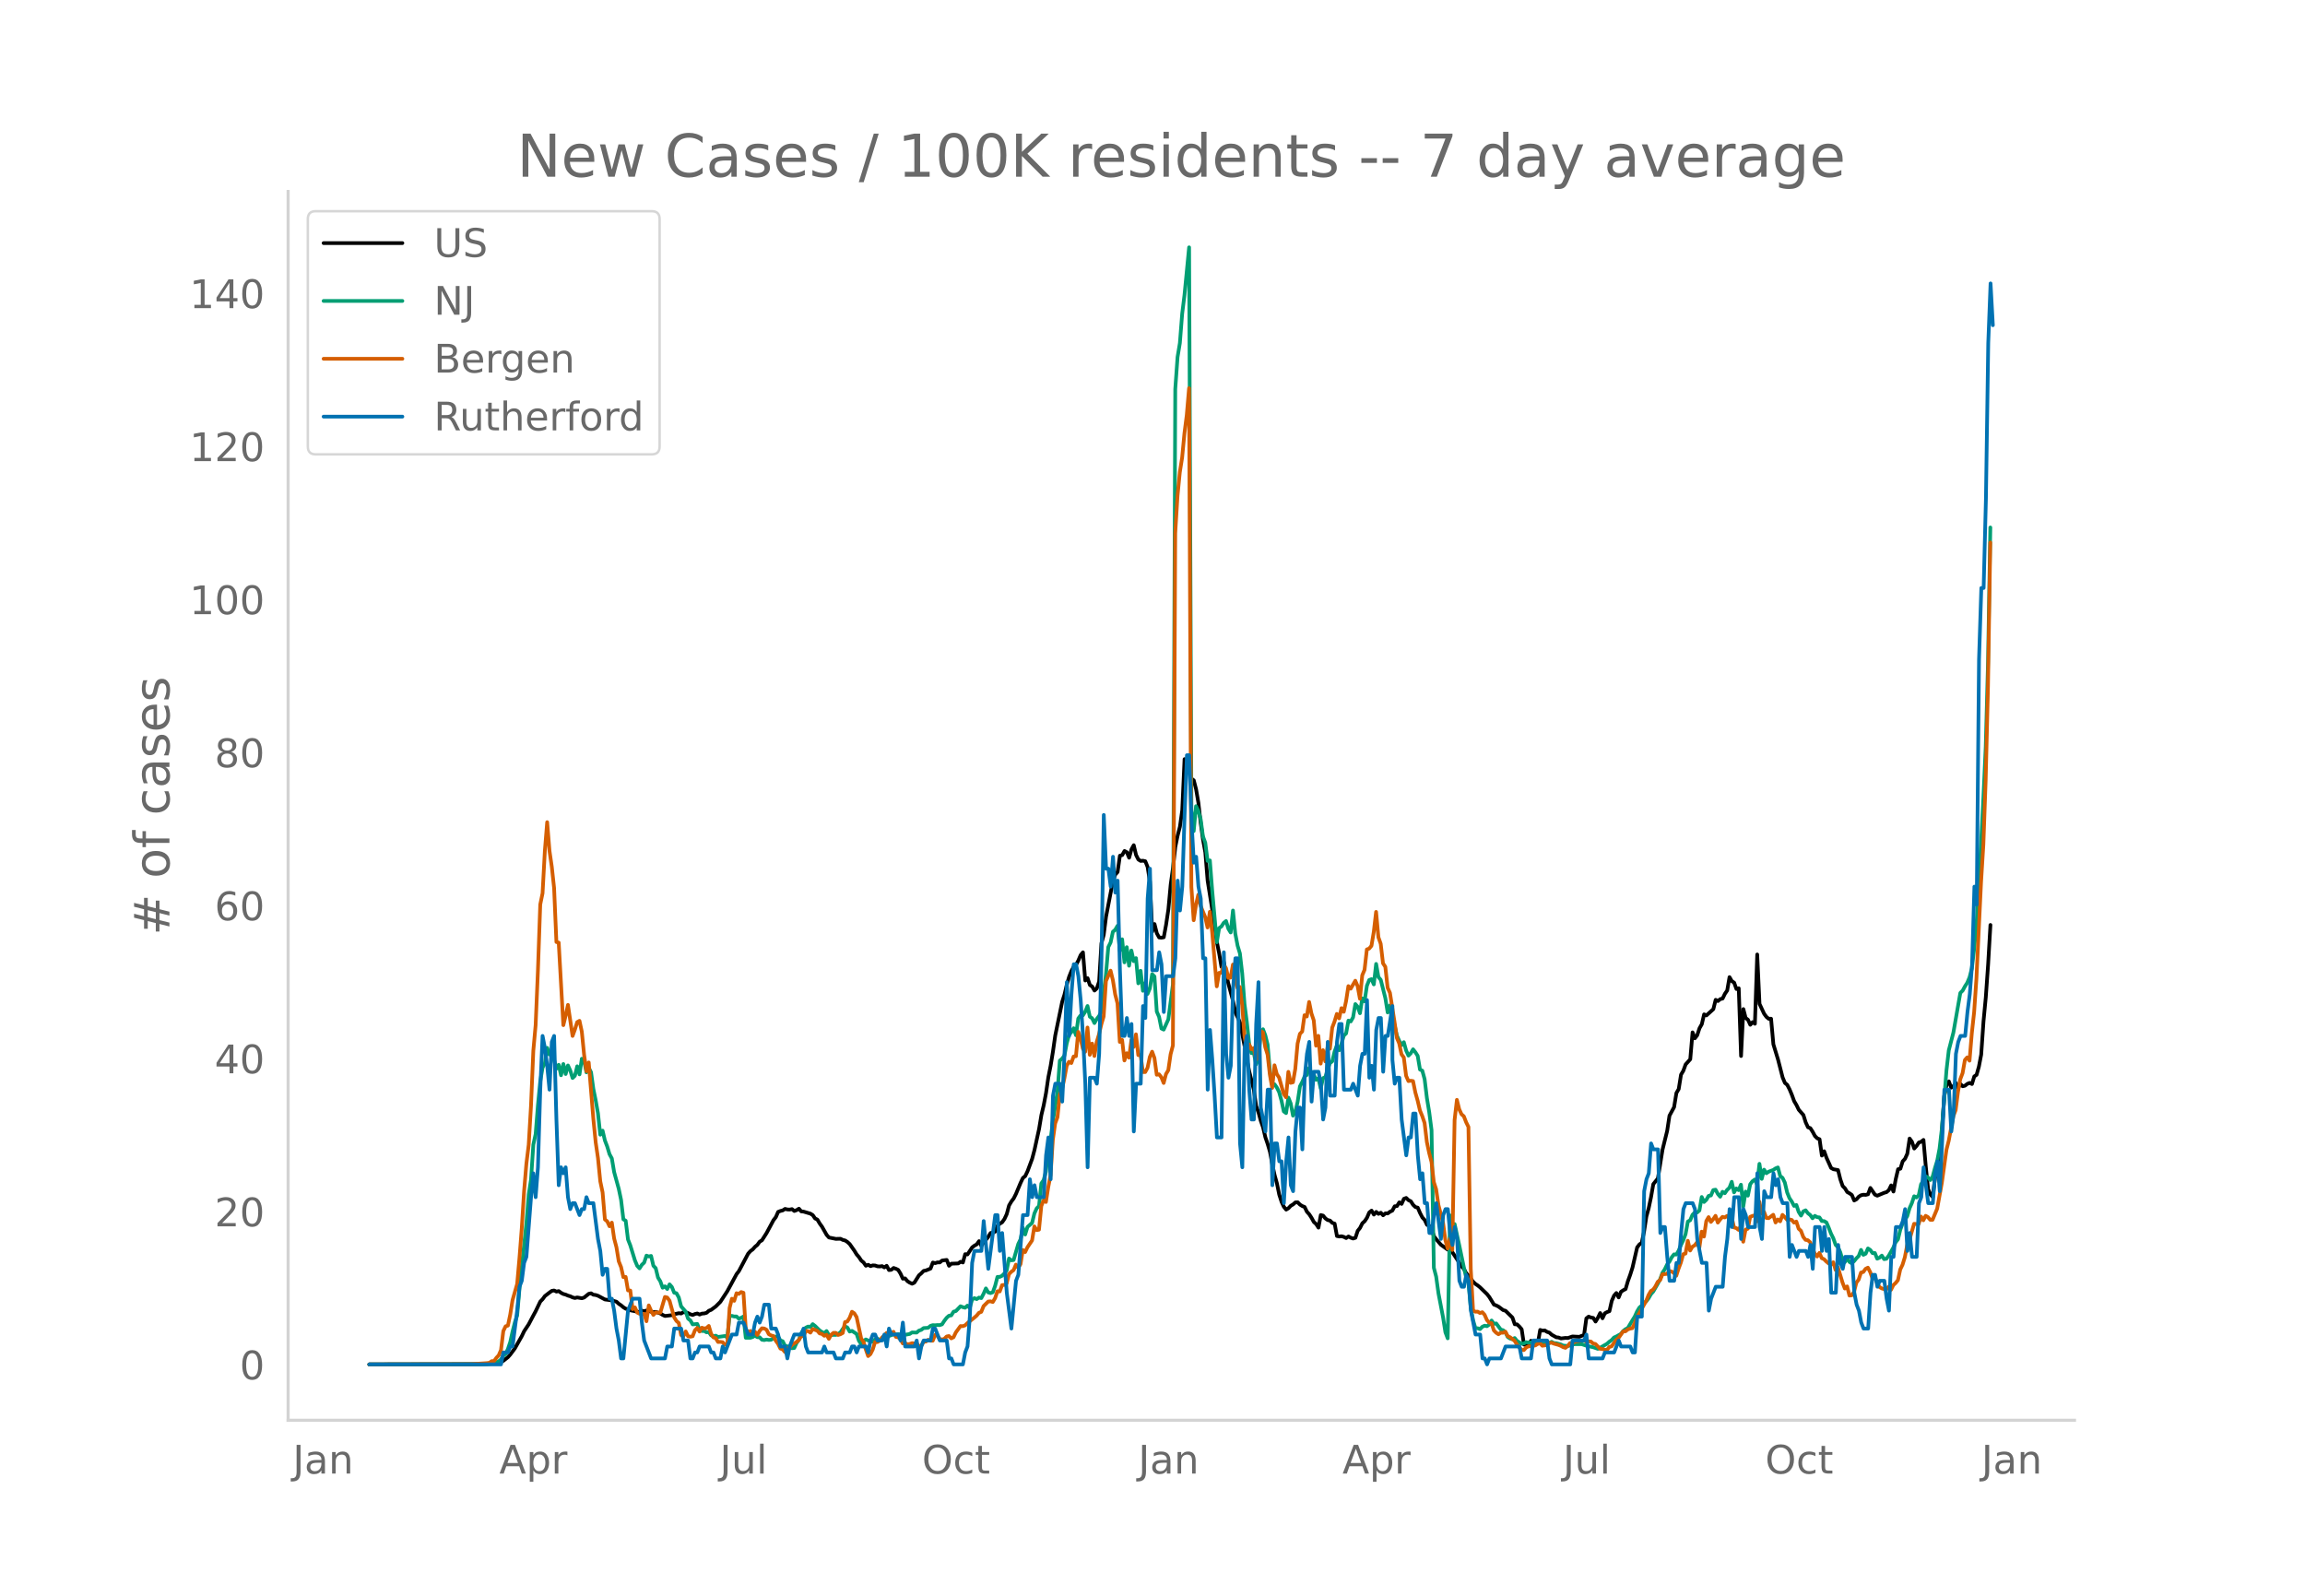 <svg height="864" viewBox="0 0 936 648" width="1248" xmlns="http://www.w3.org/2000/svg" xmlns:xlink="http://www.w3.org/1999/xlink"><defs><style>*{stroke-linecap:butt;stroke-linejoin:round}</style></defs><g id="figure_1"><path d="M0 648h936V0H0z" style="fill:#fff" id="patch_1"/><g id="axes_1"><path d="M117 576.72h725.4V77.76H117z" style="fill:none" id="patch_2"/><path clip-path="url(#p1ae9c7f897)" d="m149.973 554.04 45.026-.087 4.69-.247 2.815-.327.938-.297.938-.493 1.876-1.474.938-1.061 1.876-2.51 2.815-4.985.938-1.968 1.876-2.841 1.876-3.567.938-1.72 1.876-3.925.938-.96.938-1.277 1.876-1.45.938-.674.938-.156.938.457.938-.207.939.696.938.493.938.242.938.417.938.266.938.45.938.244.938-.22 1.876.322.938-.293 1.876-1.52.938-.19.938.568.938.117.938.308 2.815 1.504 1.876.248.938.127 1.876.531.938.855.938.623.938.788.938.587.938.19.938.455 3.752.736.939-.57.938.18.938-.26.938.166.938.33.938.187.938-.137 1.876.65.938.585.938.436 2.814-.336.938-.378 1.876-.424.939.12.938-.562.938.12.938.272.938.5.938.268.938-.388.938-.214.938.435.938-.381.938-.07.938-.258.938-.822.938-.38 1.876-1.38 1.876-1.884 2.815-4.31 3.752-6.925.938-1.221 3.752-7.077.938-1.043.938-.71.938-1.059.938-.77.938-1.282.939-.586 1.876-2.946 2.814-5.249.938-1.202.938-2.136.938-.365.938-.234.938-.605.938.228.938.043.938-.188.938.768.938-.352.938-.585.939 1.09.938.095 2.814.836.938.6.938 1.345.938.463.938 1.582.938 1.294 1.876 3.313.938 1.072 2.814.57 1.876-.049.939.467.938.227.938.608.938.858 1.876 2.675.938 1.523.938 1.087.938 1.413.938.773.938 1.326.938-.39.938.548.938-.312.938.056.938.334.938.056.939-.148.938.53.938-.658.938 1.74.938-.105.938-.75.938.32.938.464.938 1.53.938 2.044.938-.12.938 1.127.938.613.938.426.938-.452 1.876-2.975.939-.803.938-.98.938-.179 1.876-.773.938-2.444.938.247.938-.308.938.014.938-.77 1.876-.247.938 2.38.938-.853 2.814-.098.938-.688.939.303.938-3.389.938.113 1.876-2.83.938-.727.938-.524.938-1.314.938 1.947.938-1.56.938-.924.938-1.214.938-1.555.938-.15.938-.42.938-2.356.938-.84.939-.592.938-1.322.938-2.006.938-3.492.938-1.6.938-1.245.938-1.865 1.876-4.488.938-1.97.938-.762.938-1.958 1.876-5.058.938-3.543 1.876-8.606.939-5.643.938-3.952.938-4.929.938-6.402.938-4.706.938-5.721.938-6.583 2.814-13.659.938-2.96.938-3.976.938-3.226.938-2.349.938-1.744.938-.759.938-1.766.938-2.195.939-1.124.938 11.43.938-.943.938 2.776.938.631.938 1.619.938-.862.938-2.783.938-15.52.938-3.452.938-7.344 2.814-14.627.938-2.508.938-1.012.938-6.647.939-.247.938-1.663.938.492.938 2.24.938-3.396.938-1.689.938 3.966.938 1.843.938.583.938-.086.938.205.938 2.308.938 5.978.938 20.322.938-3.105.938 3.763.938 1.691.939.083.938-.16.938-5.074.938-6.265.938-10.11.938-6.72.938-8.496.938-4.596.938-3.654.938-6.67.938-20.764.938 5.368.938-.88.938 3.45.938.681.938 3.604.938 5.52.938 8.239.939 6.725.938 5.167.938 11.52 1.876 11.75 1.876 13.163.938 4.636.938 5.466.938-2.089.938 4.91.938 4.02 1.876 6.932.938 4.614 1.876 4.14 1.877 9.598.938 5.482.938 4.75 1.876 7.488.938 6.61.938 2.551.938 3.41.938 2.704.938 4.04.938 2.745.938 3.178.938 5.1.938 4.308.938 3.356.938 4.578.939 2.923.938 2.02.938 1.163.938-.567.938-.997.938-.546.938-.823.938-.042.938.953.938.578.938.375.938 1.93.938 1.025.938 1.434.938 1.707.938.823.938 1.467.938-5.115.939.236.938 1.138.938.662.938.207.938.95.938.281.938 5.052.938.185.938-.1.938.26.938.479.938-.659.938.514.938.33.938-.299.938-2.836.938-1.17.939-1.876.938-.849.938-1.396.938-2.167.938-.742.938 1.618.938-1.092.938.8.938-.466.938 1.04.938-.791.938.035.938-.697.938-.441.938-1.758.938-.084.938-1.508.939.63.938-2.076.938-.36.938.915.938.437.938 1.472.938.89.938.226.938 2.204.938 1.793.938 1.008.938 1.97.938.46.938 1.057.938 3.1.938 1.237 1.876 2.21 2.815 2.02.938-.353 1.876 2.843 1.876 2.828.938 1.5.938.988.938 1.81.938.936 1.876 2.5.938.882.938.624.938.76 1.877 1.83.938.904.938 1.193 1.876 3.07.938.347.938.484 1.876 1.41.938.254 2.814 2.766.938 2.722.938.036.938.883.939 1.12.938 6.224 1.876.324.938-1.886.938 1.134.938-.515.938.497.938-5.522.938.294.938-.086.938.586.938.313.938.845 1.876 1.047.938.095.938.368 1.877-.218.938.051 1.876-.645 1.876.103.938.04.938-.401.938-.263.938-6.798.938-.74.938.378.938.157.938 1.482.938-1.534.938-1.927.939 2.127.938-2.015.938-.509.938-.354.938-4.165.938-2.151.938-1.06.938 1.787.938-2.284.938-.634.938-.47.938-3.22.938-2.587.938-2.94 1.876-8.158.938-1.236.939-.65.938-4.586.938-6.046.938-3.404.938-4.436.938-5.357 1.876-2.322 1.876-11.71 1.876-7.581.938-6.178 1.876-3.461.938-5.751.938-1.593.938-5.847.939-1.588.938-2.575 1.876-2.09.938-10.928.938 2.407.938-1.222.938-2.846.938-1.652.938-4 .938.439 2.814-2.553.938-3.789.938.5.938-.793.939-.215.938-1.928.938-1.36.938-5.417.938 1.631.938.6.938 2.598.938-.306.938 27.513.938-19.055.938 3.626.938.693.938 2.05.938-1.064.938.657.938-28.143.938 20.077 1.877 4.014.938 1.268.938.777.938-.053.938 10.399 1.876 6.143 1.876 7.296.938 2.244.938.774.938 1.809.938 2.25.938 2.567.938 1.576.938 1.925 1.877 2.133.938 2.987.938 1.994.938.345.938 1.462.938 1.738.938.932.938.378.938 6.63.938-1.755.938 2.623 1.876 4.166.938.513 1.876.343.938 3.772.939 2.696.938.95.938 1.524.938.502.938.683.938 2.228.938-.506.938-1.071.938-.574.938-.193.938.056.938-.24.938-2.571 1.876 2.729.938.419 2.815-1.187.938-.256.938-.816.938-1.923.938 2.5.938-5.083.938-3.984.938-.206.938-2.998.938-1.015.938-2.068.938-6.177.938 1.312.938 2.75.938-1.05.938-1.39.938-.309.939-.748.938 10.741.938 9.213.938 2.217.938 1.003.938-7.765.938-2.234.938-2.633 1.876-28.346.938-4.525.938-1.437.938 2.551.938-.635.938-1.31.938 2.058.938-1.598.939.92.938-.241.938-.735.938-.388.938.454.938-3.082.938-.662.938-3.31.938-4.885.938-13.526.938-9.816.938-13.253.938-16.06h0" style="fill:none;stroke:#000;stroke-linecap:round;stroke-width:1.5" id="line2d_1"/><path clip-path="url(#p1ae9c7f897)" d="m149.973 554.04 46.903-.11 1.876-.12 1.876-.23 1.876-.804.938-.755.938-1.51.938-.699.938-2.074.938-2.773.938-4.258.938-3.694.938-2.838.938-10.825 2.815-26.642.938-11.594.938-6.142.938-14.153.938-4.303.938-11.774.938-9.645.938-5.592.938-1.674.938-6.327.938 2.688.938-1.274 1.876 7.047.938-1.59.939 4.253.938-4.567.938 4.072.938-3.483.938 2.054.938 3.049.938-.91.938-3.853.938 3.293.938-6.356.938.814.938 4.713.938-1.87.938 1.83.938 6.771.938 4.563.938 5.348.938 8.675.939-1.654.938 3.998.938 2.439.938 3.123.938 1.72.938 5.552 1.876 6.806.938 4.478.938 7.896.938.56.938 7.626.938 2.399 1.876 6.092.938 2.234.938 1.01.939-1.46.938-.88.938-2.843.938.355.938-.23.938 3.993.938.974.938 3.833.938 1.51.938 2.608.938-.57.938 1.09.938-1.894.938 1.065.938 2.323.938.225.938 1.704.939 3.624 1.876 2.149.938 2.828.938.7.938 1.64 1.876-.176.938 2.289.938.58.938-.025.938.554.938-.12.938 1.365.938.33.938-.205.938.515 2.815-.395.938.594.938-8.765.938.005.938.245.938-.005.938.914.938-.38.938-.514.938 8.635h1.876l.938-.3.938-.594.938.64.938.044.939.995.938.14.938-.2.938.15.938-.075 1.876-1.32.938.04.938 1.54.938.34.938 1.849.938.22.938.5.938.274.938-.095.938-2.039.938-1.25.939-2.678.938-1.344.938-.95.938-.454.938.19.938-1.16.938.72 1.876 1.844.938.635.938.454.938-.85.938 1.65.938.005.938-.115.938.03.938-.44.938-.57.939-1.409.938-1.05.938.45.938 1.655.938-.27 1.876 1.214.938 2.779.938 1.4.938-1.255.938-.675.938.435.938.145.938.415.938-1.035.938-.34.938.9 1.877-1.335.938-.14 2.814-1.169.938.12.938-.1.938.085.938.265.938-.105 1.876-.355.938-.62 1.876.06.938-.794.939-.305.938-.725 1.876-.125.938-.78.938-.29.938.05.938-.09.938.026.938-.305.938-1.444.938-1.225.938-.834.938-.15.938-1.5.938-.25 1.876-1.943.939.36.938.24.938-.865.938.994.938-3.418.938-.625.938.415.938-.625.938.21.938-1.794.938-2.149.938 1.634.938.275.938-.35.938-2.618.938-3.613h.938l.939-.455.938-.955.938-1.174.938-4.873.938.73.938-.12 1.876-6.492.938-1.939.938-4.652.938 2.728.938-3.068 1.876-1.645.938-3.863.938-2.059.938-.924.939-9.19.938-1.35.938-3.448.938-9.76.938-3.109.938-7.646 1.876-11.93.938-12.618.938-.804.938-1.245.938-4.942.938-3.449.938-1.144.938-1.58.938 2.85.938-6.807.938-1.245.939-.025.938-1.454.938-2.344.938 4.333.938.645.938 1.954.938-1.654.938-1.22.938-1.599 1.876-15.442.938-10.95.938-1.864.938-4.348.938-.8.938-1.634.938 10.06.939-4.577.938 9.375.938-6.172.938 7.546.938-6.187.938 4.323.938-1.23.938 10.24.938-5.102.938 8.131.938-3.183.938 4.458.938-2.244.938-5.817.938.96.938 14.267.938 2.134.939 4.728.938.454 1.876-4.163 1.876-14.302.938-241.62.938-13.03.938-5.666.938-11.91.938-7.596 1.876-19.37.938 228.662.938 8.385.938-10.125.938 1.934.938 3.279.939 7.056.938 2.55.938 7.415.938-.204.938 12.188 1.876 21.035.938-5.742.938-.68.938-1.45.938-.744.938 3.144.938 1.509.938-8.926.938 9.366.938 4.917.938 3.139.939 8.126.938 12.489.938 7.28.938 8.787.938 3.818.938-.22.938 4.767.938-2.134.938-10.29.938-1.833.938 2.478.938 3.763.938 10.815.938 5.577.938-.28.938 1.305.938 1.899.939 3.428.938 4.393.938.685.938-6.292.938 2.374.938 4.952.938-1.494.938-4.113.938-6.282.938-1.794.938-2.189.938-.655.938-2.863.938 1.909.938.854.938 2.064.938-.65.938 4.174.939-4.183.938-.42.938-3.104.938-2.588.938-.725.938-3.948.938-2.574.938 2.044.938-2.683.938-3.289.938-.88.938-5.207.938.36.938-1.644.938-5.427.938 1.079.938 2.639.939-6.032.938 1.214.938-6.332.938-2.349.938-.35.938 2.14.938-8.316.938 5.347.938 1.104 1.876 7.467.938 5.802.938-2.864.938 6.377.938 1.68.938 4.227.938 2.07.939 1.773.938-1.21.938 3.39.938 2.068.938-.94.938-1.614.938 1.19.938 1.464.938 5.572.938.44.938 3.438.938 7.732.938 5.692.938 7.271.938 55.912.938 3.574.938 6.816 1.877 9.81.938 5.967.938 2.48.938-49.916.938 5.597.938-2.089 1.876 8.601 1.876 8.986.938 4.152.938 2.214.938 10.21.938 4.923.938 3.218.938.02.938.35.939-.98.938-.42.938.21.938-.664.938-1.644.938 1.34.938-.16 1.876 2.508.938.245.938.834.938 1.93.938.614.938.275.938-.475.938 1.155 1.877 1.174.938-.135.938-.515.938.185.938-.055.938-.184.938.444.938-.305.938.095.938.545.938.01.938-.115.938-.27.938-.494.938.52.938.04 1.876.519.939.45 1.876.165.938-.17.938-.415.938-.145 2.814-.02 1.876.635 2.814.62 1.876.65.938-.44 2.815-1.61.938-.854.938-.645.938-1.045.938-.41 1.876-1.054.938-1.19.938-.724.938-.485 1.876-3.143.938-1.5.938-2.073.938-1.56.939-.84.938-1.044.938-.68.938-1.244.938-1.654.938-1.05 1.876-3.263.938-1.784.938-2.594.938-1.409.938-1.944.938-1.134.938-1.784.938-1.205.938.085.938-1.58.938-2.278.939-1.939.938-2.489.938-5.122.938-.525.938-2.214.938-.96.938.046.938-.84.938-5.477.938 2.029.938-.88.938-1.6.938-.179.938-2.179.938-.16.938 1.74.938 1.119.939-2 .938.58.938-1.354.938-.85.938-2.438.938 4.283.938-1.57.938.68.938-2.214.938 8.866.938-6.072.938 1.659.938-4.643.938-1.23.938-.664.938 2.03.938-8.417.939 6.112.938-3.738.938 1.45.938-.645 1.876-.7.938-.635.938-.38.938 3.529.938.69.938 1.944.938 3.993.938 2.318.938 1.385.938 1.769.938-.375.938 2.814.938 1.494.939-1.72.938-.434.938 1.2.938.724.938 1.31.938-.98.938.535.938.105.938 1.459.938.03.938.53.938 2.134.938 2.428.938 1.88.938 2.683.938.935.938 2.019.939 3.198.938.85.938-1.615.938 1.56.938.544.938-.88.938-1.174.938-.914.938-2.484.938 2 .938-.45.938-2.14.938.61.938 1.29.938-.046.938 2.304.938-.395.939-.864.938 1.444.938-.155.938-1.244 1.876-3.293.938-2.18.938-1.174.938-3.873.938-2.549 1.876-2.923.938-3.249.938-2.089.938-2.803.938.495.938-.905.938-4.503.939-1.3.938-1.888.938.475.938 1.044.938-1.334.938-3.488.938-3.054.938-4.898.938-8.05 1.876-23.704.938-8.13 1.876-7.232 2.814-16.117.939-.91.938-1.729.938-1.45.938-2.233.938-3.653.938-8.026.938-9.665.938-15.233 1.876-36.577.938-20.475.938-34.567.938-54.468h0" style="fill:none;stroke:#009e73;stroke-linecap:round;stroke-width:1.5" id="line2d_2"/><path clip-path="url(#p1ae9c7f897)" d="m149.973 554.04 41.274-.095 6.567-.429.938-.143.938-.666h.938l.938-1.334.938-1 .938-2.142.938-7.714.938-1.952.938-.286.938-4.476.938-5.857 1.876-6.57.938-10.62.939-12.094.938-14.904.938-11.237.938-7.666.938-15.952.938-22.237.938-10.38.938-22.284.938-26.713.938-4.571.938-17.237.938-11.619.938 11.619.938 6.476.938 8.666.938 21.903.938.238 1.877 33.522.938-3.857.938-4.38 1.876 12.618.938-2.571.938-3.048.938-.524.938 4.381.938 9.428.938 6.666.938-3.57 1.876 22.95.938 9.428.938 6.428.938 9.476.939 4.476.938 11 .938.761.938 2 .938-1.476.938 6.428.938 3.571.938 5.714.938 2.333.938 4.095.938-.095.938 5.476.938.048.938 7.57.938-.714.938 2.096.938.476 1.877.047.938 3 .938-6.428.938 2.143.938 1.714.938-1 1.876.095 1.876-6.38.938.238.938 1.285 1.876 6.762.938 1.476.938.81.939 4.904.938.476.938-1.952.938 1.952.938.19.938-.19.938-2.428.938-.953.938 1.476.938-1.57.938.332.938-.19.938-.857.938 3.19.938 1.476.938.286.938 1.571.938-.047.939.143.938 1 .938-.048.938-14.856.938-3.762.938.857.938-3.095.938.286.938-.762.938.285.938 14.571.938 1.857.938-.905.938.762.938-.428.938 1.285.938-1.619.939-1.095.938.095.938.477.938 1.857.938.476.938.238.938 1.905.938 1.285.938 1.905.938.333.938 1.095.938-1.619.938-.095.938-1.238 1.876-1.143.938-.81.939-1.57h.938l.938-2.048h.938l.938.619.938-1.476 1.876.714.938 1.095.938.19.938.763.938-.429.938 1.667.938-1.667.938-.762h.938l.938.857.938-.285.939-.524.938-4.428.938-.239.938-1.523.938-2.429.938.62.938 1.523 1.876 8.761.938 1.334.938 3.095.938 2.666.938-.81.938-1.856.938-3.048.938.048.938-.571.939-1.286.938-.81.938-1.047.938.619.938-.714.938-.381.938 2.047.938.19.938.715.938 1.762.938-.143.938.524.938-.143.938-.334.938.096.938-.048.938 1.143.939-.095.938-1.667.938-.048.938-.761.938.38h.938l.938-2.38.938.285.938 1.381.938.238.938-.285.938-.953.938-.19.938.952.938-.476.938-1.952 1.876-2.572.939.048.938-.333.938-.905 2.814-2.238.938-.81.938-1.142.938-.381.938-2.333 1.876-1.857.938-.096.938.286.938-1.571.938-2.81.938.096.939-2.572.938-.095.938-.619.938-3.762.938-.952.938-.666.938-2.238.938 1.285.938-1.476.938-5.761.938.857.938-1.953 1.876-2.761.938-5.714.938 1.523.938-.19.939-9.571.938-2.38.938.713.938-6 .938-4.856.938-14.428.938-6.618.938-2.524.938-9.142.938-2.381.938-4.286.938-5.095.938-1.619.938.524.938-2.666.938-.096.938-9.904.938 2.62.939 4.237.938 1.238.938-9.857.938 11.095.938-4.571.938 5.047.938-5.714.938-3.142.938-4 .938-3.19.938-14.38 1.876-4.238.938 3.856.938 5.81.938 3.619.938 15.665.939-.81.938 8.334.938-2.953.938 1.81.938-7.047.938 2.714.938-5.143.938 8.428h.938l.938 6.905h.938l.938-1.715.938-4.428.938-2.143.938 2.572.938 6.809.938-.19.939 1.19.938 2.333.938-3.619.938-1.571.938-6.476.938-3.571.938-207.988.938-15.285.938-9.523.938-5.952.938-9.857.938-7.333.938-10.951.938 202.56.938 13.475.938-6.238.938-4.143.938 4.571 1.877 4.572.938 4.19.938-6.38.938 8.19 1.876 22.093.938-5.476.938-.047.938-3.095.938 1.238.938 3.952.938-.143.938-5.285.938 6.523.938 3.047.938-.476.939 7.38.938 12.762.938 4.952.938-1.762.938 2 .938-.524.938 4.667.938-.667.938-10.952.938.62.938 5.999.938 3 .938 8.237.938 5.286.938-9.19.938 3.571.938 1.429 1.877 6.666.938 1.333.938-10.333.938 4.476.938-.238.938-5.428.938-10.285.938-3.952.938-.953.938-6.618.938.524.938-5.905.938 4.667.938 2.809.938 10.285.938-4 .938 11.285.939-5.476.938 4.572.938-5.762.938.619.938-8.57.938-2.477.938-3.095.938 1.81.938-4.143.938 1.476.938-4.333.938-6.095.938 1.047 1.876-3.237.938 2.19.938 5.142.939-9.523.938-2.238.938-8.285.938-.333.938-1.143.938-5.666.938-8.095.938 10.285.938 2.666.938 7.952.938 1.381.938 8.524.938 2.047 1.876 11.904.938 6.428.938 2.19.939 4.477.938 1.238.938 7.475.938 2.143.938-.143.938.143.938 4.619.938 3.333.938 4 .938 2.285.938 2.762.938 7.81.938 4.427.938 3.572.938 8.19.938 2.904.938 6.428 1.877 7.19.938 7.048.938 3.428.938-4 .938 4.572.938-52.76.938-8.19.938 3.81.938 2.047.938.81.938 2.428.938 1.905.938 57.568.938 16.952.938.523.938-.047.938.571.939-.333.938 1.047.938 2.143.938 1.048.938.19.938 2.952.938.953.938.619.938-.62h.938l.938-.428.938 1.81.938.428 1.876 1.476.938 1.524 1.877 2.143.938.095.938-1.048.938-.476h.938l1.876-.38.938-.62.938-.238.938 1 1.876-.286.938-.857.938-.095.938.38 1.876.525.938.38.939.524.938.286.938-.762.938-1.19.938.095.938-.524.938-.285 2.814-.381.938.571.938-.143.938.048.938.81.938.19 1.876 1.952.939.095.938.286.938.095.938-1.238.938-.238 1.876-2.619.938-.762 1.876-2.714h.938l.938-.762.938-.333.938-.19.938-2 .938-2.381 3.753-6.762.938-2.333.938-1.619.938-.571.938-1.333.938-1.857.938-.62.938-2.38 1.876-.19.938-1.144.938.19.938.62.938 1.095.938-2.904.938-2.477.939-3.38.938-.238.938-5.19.938 3.952.938-1.572.938-.524.938-1.238.938 2.143.938-6.476.938 2 .938-6.285.938-1.619.938 1.952.938-1.095.938-1.38.938 2.76.938-1.285.939-1.047.938.238.938-.62.938 1.144.938-.667.938 4.19.938.286.938.714.938-1.666.938 6.475.938-4.904.938-.381.938-4.81.938-.38.938-.238.938 2.428.938-7.952.939 4.762.938-.667.938 2.476.938.096 1.876-1.381.938 3.142.938-1.238.938.762.938-2.619.938.905.938 1.095.938-.143.938.19.938 1.096.938-.429.938 2.905.938.857.939 2.476.938 1.19.938.143.938.857.938 2.524.938 2.048.938 1.19.938-1.476.938 2.143.938.428.938.953.938.761.938.477.938-.953.938 3.143.938-1.095 1.877 6.19.938 2.428.938-.857.938 3.714.938-.095.938-1.428.938-3.715.938-1.238.938-2.857.938-.238.938-1.285.938-.476.938 1.809.938 2.667.938-.667.938 2.428.938 1.62.939.57.938.286.938.096.938-1.048.938 1.238.938-1.905.938-.857.938-1.142.938-4.334.938-1.952.938-3.047.938-4.857.938-2.238 1.876-6.476.938.095.938-.047.938-3 .939 1.524.938-1.81.938.524.938 1.095h.938l1.876-4.523 1.876-10.38 1.876-13.476.938-3.714 1.876-10 .938-2.476.938-7.38.938-5.143.939-2.476.938-5.333.938-1.047.938 1.333.938-11.19.938-8.523.938-13.666 1.876-39.14.938-15.286.938-26.046.938-38.188.938-58.377h0" style="fill:none;stroke:#d55e00;stroke-linecap:round;stroke-width:1.5" id="line2d_3"/><path clip-path="url(#p1ae9c7f897)" d="M149.973 554.04h53.469l.938-4.85h1.876l.938-2.426h.938l1.876-14.55.938-9.701.939-2.425.938-7.276.938-2.425 1.876-24.252.938-9.7.938 9.7.938-12.126.938-31.527.938-21.827.938 4.85.938 7.276.938 9.7.938-19.4.938-2.426.938 33.953.938 26.677.939-7.276.938 2.425.938-2.425.938 12.126.938 4.85.938-2.425h.938l1.876 4.85.938-2.425h.938l.938-4.85.938 2.425h1.876l1.876 14.551.938 4.85.939 9.701.938-2.425h.938l.938 12.126h.938l.938 4.85.938 7.276.938 4.85.938 7.276h.938l1.876-19.402 1.876-4.85h2.814l.939 9.7.938 7.276 2.814 7.276h5.628l.938-4.85h1.876l.938-7.276h2.815l.938 4.85h1.876l.938 7.276h.938l.938-2.425h.938l.938-2.426h3.752l.938 2.426h.938l.938 2.425h1.876l.939-4.85.938 2.425 2.814-7.276h1.876l.938-4.85h1.876l1.876 4.85h1.876l.938-4.85.938-2.425.938 2.425.939-2.425.938-4.85h1.876l.938 9.7h1.876l.938 2.425.938 4.85h1.876l.938 4.85.938-4.85 1.876-4.85h2.815l.938-2.425.938 7.275.938 2.426h5.628l.938-2.426.938 2.426h2.814l.938 2.425h2.815l.938-2.425h1.876l.938-2.426h.938l.938 2.426.938-2.426h2.814l.938 2.426.938-4.85.938-2.426h.938l.938 2.425h1.877l.938-2.425.938 4.85.938-7.275.938 2.425h2.814l.938 2.425.938-7.275.938 9.7h3.752l.938-2.425.938 7.276.939-4.85.938-2.426h2.814l.938-4.85h.938l1.876 4.85h2.814l.938 7.276h.938l.938 2.425h3.753l.938-4.85.938-2.426.938-12.125.938-21.827.938-4.85h2.814l.938-12.126 1.876 19.401 2.814-21.826h.938l.938 14.55.939-7.275 1.876 24.252 1.876 14.55 1.876-19.4.938-2.426 1.876-24.251h1.876l.938-14.551.938 7.275.938-4.85.938 4.85h2.815l.938-16.976.938-7.276.938 16.977.938-33.953.938-4.85h1.876l.938 7.275.938-19.401.938-29.102.938 21.826.938-16.976.938-12.126h.938l.938 4.85.938 9.701.939 14.551.938 19.402.938 33.952.938-36.377h1.876l.938 2.425.938-12.126.938-38.803.938-58.204.938 21.826h.938l.938 7.276.938-12.126.938 14.551.938-4.85.938 36.377.939 26.677h.938l.938-7.275.938 7.275.938-4.85.938 43.653.938-19.401h1.876l.938-31.528.938 4.85.938-48.503.938-12.126.938 41.228h1.876l.938-7.275.939 4.85.938 19.402.938-14.551h2.814l.938-7.276.938-31.527.938 12.126.938-9.701.938-29.102.938-24.252h.938l.938 26.677.938 16.976.938-2.425.938 12.126.938 4.85.939 24.252h.938l.938 53.354.938-24.252.938 12.126.938 14.551.938 16.976h1.876l.938-75.18.938 41.228.938 9.7.938-4.85.938-31.527.938-12.126h.938l.938 75.18.939 9.701.938-48.503.938-4.85.938 21.826.938 12.126h.938l.938-38.803.938-16.976.938 50.928 1.876 9.701.938-16.976h.938l.938 38.803.938-16.976h.938l.938 7.275h.939l.938 16.976.938-16.976.938-9.7.938 19.4.938 2.426.938-24.252.938-9.7h.938l.938 16.976.938-29.102.938-9.701.938-4.85.938 24.251.938-12.126h1.876l.938 4.85.939 14.552.938-4.85.938-26.677.938 21.826h1.876l.938-21.826.938-7.276h.938l.938 26.677h2.814l.938-2.425 1.876 4.85.938-12.126.939-4.85h.938l.938-21.827.938 31.528.938-4.85.938 9.7.938-24.252.938-4.85h.938l.938 21.826.938-14.55h.938l1.876-12.127v21.827l.938 9.7.938-2.424h.938l.939 16.976 1.876 14.55.938-7.275h.938l.938-9.7h.938l.938 16.976.938 9.7.938-2.425.938 12.126h.938l.938 12.126h.938l.938-7.275.938-4.85 1.876 14.55.939-9.7.938-2.426h.938l.938 9.701.938 4.85.938-7.275.938 4.85.938 16.977.938 2.425h.938l.938-4.85.938 2.425.938 12.125 1.876 9.701h1.876l.939 9.7h.938l.938 2.426.938-2.425h4.69l1.876-4.85h5.628l.939 4.85h3.752l.938-7.276h5.628l.938 7.276.938 2.425h7.505l.938-9.7h4.69l.938-2.426.938 9.7h5.629l.938-2.424h3.752l1.876-4.85.938 2.424h3.752l.938 2.426h.938l.938-14.551h1.877l.938-50.93.938-4.85.938-2.425.938-12.125.938 2.425h1.876l.938 33.952.938-2.425h.938l.938 12.126.938 9.7h1.876l.938-7.275h.938l.938-12.126.939-9.7.938-2.426h2.814l.938 2.425.938 12.126 1.876 9.701h1.876l.938 19.401.938-4.85 1.876-4.85h2.815l.938-12.126.938-7.276.938-12.126.938 7.276.938-12.126h1.876l.938 16.976.938-12.126.938 2.426.938 4.85h2.814l.938-21.827.938 21.827.939 4.85.938-19.401.938 2.425h1.876l.938-9.7.938 4.85.938-2.425.938 7.275.938 2.425h1.876l.938 21.827.938-4.85 1.876 4.85.938-2.425h2.815l.938 2.425.938-4.85.938 9.7.938-16.976h1.876l.938 9.7.938-9.7.938 9.7.938-4.85.938 21.827h1.876l.938-19.402.938 7.276.939 2.425.938-4.85h2.814l.938 14.55.938 4.851.938 2.425.938 4.85.938 2.426h1.876l.938-14.551.938-7.276h.938l.938 4.85.938-2.424h1.877l.938 7.275.938 4.85.938-21.826h.938l.938-12.126h1.876l.938-2.425.938-4.85.938 16.976.938-7.276.938 9.7h1.876l.938-21.826.938-2.425.939-12.126 1.876 14.551h1.876l.938-12.126.938-4.85.938 12.126.938-19.401.938-21.827h1.876l.938 16.976.938-7.275.938-24.252.938-4.85.938-2.426h1.877l.938-9.7.938-7.276.938-12.126.938-31.527.938 7.276.938-99.433.938-29.102h.938l.938-36.377.938-63.055.938-24.252.938 16.977h0" style="fill:none;stroke:#0072b2;stroke-linecap:round;stroke-width:1.5" id="line2d_4"/><path d="M117 576.72V77.76" style="fill:none;stroke:#d3d3d3;stroke-linecap:square;stroke-linejoin:miter;stroke-width:1.25" id="patch_3"/><path d="M117 576.72h725.4" style="fill:none;stroke:#d3d3d3;stroke-linecap:square;stroke-linejoin:miter;stroke-width:1.25" id="patch_4"/><g id="matplotlib.axis_1"><g id="xtick_1"><g style="fill:#696969" transform="matrix(.16 0 0 -.16 118.88 598.378)" id="text_1"><defs><path d="M9.813 72.906h9.859V5.078q0-13.187-5-19.14-5-5.954-16.094-5.954h-3.75v8.297h3.078q6.531 0 9.219 3.672Q9.813-4.39 9.813 5.078z" id="DejaVuSans-74"/><path d="M34.281 27.484q-10.89 0-15.093-2.484-4.204-2.484-4.204-8.5 0-4.781 3.157-7.594 3.156-2.797 8.562-2.797 7.485 0 12 5.297 4.516 5.297 4.516 14.078v2zm17.922 3.72V0H43.22v8.297Q40.14 3.328 35.547.953q-4.594-2.375-11.234-2.375-8.391 0-13.36 4.719Q6 8.016 6 15.922q0 9.219 6.172 13.906 6.187 4.688 18.437 4.688h12.61v.89q0 6.203-4.078 9.594-4.078 3.39-11.453 3.39-4.688 0-9.141-1.124-4.438-1.125-8.531-3.375v8.312q4.921 1.906 9.562 2.844 4.64.953 9.031.953 11.875 0 17.735-6.156 5.86-6.14 5.86-18.64z" id="DejaVuSans-97"/><path d="M54.89 33.016V0h-8.984v32.719q0 7.765-3.031 11.61-3.031 3.858-9.078 3.858-7.281 0-11.484-4.64-4.204-4.625-4.204-12.64V0H9.08v54.688h9.03v-8.5q3.235 4.937 7.594 7.374Q30.078 56 35.797 56q9.422 0 14.25-5.828 4.844-5.828 4.844-17.156z" id="DejaVuSans-110"/></defs><use xlink:href="#DejaVuSans-74"/><use x="29.492" xlink:href="#DejaVuSans-97"/><use x="90.771" xlink:href="#DejaVuSans-110"/></g></g><g id="xtick_2"><g style="fill:#696969" transform="matrix(.16 0 0 -.16 202.735 598.378)" id="text_2"><defs><path d="M34.188 63.188 20.797 26.906h26.812zm-5.579 9.718h11.188L67.578 0h-10.25l-6.64 18.703h-32.86L11.188 0H.78z" id="DejaVuSans-65"/><path d="M18.11 8.203v-29H9.077v75.484h9.031v-8.296q2.844 4.875 7.157 7.234Q29.594 56 35.594 56q9.968 0 16.187-7.906 6.235-7.907 6.235-20.797T51.78 6.484q-6.218-7.906-16.187-7.906-6 0-10.328 2.375-4.313 2.375-7.157 7.25zm30.578 19.094q0 9.906-4.079 15.547-4.078 5.64-11.203 5.64-7.14 0-11.218-5.64-4.079-5.64-4.079-15.547 0-9.906 4.078-15.547 4.079-5.64 11.22-5.64 7.124 0 11.202 5.64t4.078 15.547z" id="DejaVuSans-112"/><path d="M41.11 46.297q-1.516.875-3.297 1.281Q36.03 48 33.89 48q-7.625 0-11.703-4.953-4.079-4.953-4.079-14.234V0H9.08v54.688h9.03v-8.5q2.844 4.984 7.375 7.39Q30.031 56 36.531 56q.922 0 2.047-.125 1.125-.11 2.484-.36z" id="DejaVuSans-114"/></defs><use xlink:href="#DejaVuSans-65"/><use x="68.408" xlink:href="#DejaVuSans-112"/><use x="131.885" xlink:href="#DejaVuSans-114"/></g></g><g id="xtick_3"><g style="fill:#696969" transform="matrix(.16 0 0 -.16 292.286 598.378)" id="text_3"><defs><path d="M8.5 21.578v33.11h8.984V21.922q0-7.766 3.016-11.656 3.031-3.875 9.094-3.875 7.265 0 11.484 4.64 4.234 4.64 4.234 12.656v31h8.985V0h-8.984v8.406Q42.047 3.422 37.718 1q-4.313-2.422-10.032-2.422-9.421 0-14.312 5.86Q8.5 10.296 8.5 21.578zM31.11 56z" id="DejaVuSans-117"/><path d="M9.422 75.984h8.984V0H9.422z" id="DejaVuSans-108"/></defs><use xlink:href="#DejaVuSans-74"/><use x="29.492" xlink:href="#DejaVuSans-117"/><use x="92.871" xlink:href="#DejaVuSans-108"/></g></g><g id="xtick_4"><g style="fill:#696969" transform="matrix(.16 0 0 -.16 374.407 598.378)" id="text_4"><defs><path d="M39.406 66.219q-10.75 0-17.078-8.016-6.312-8-6.312-21.828 0-13.766 6.312-21.781 6.328-8 17.078-8 10.735 0 17.016 8 6.281 8.015 6.281 21.781 0 13.828-6.281 21.828-6.281 8.016-17.016 8.016zm0 8q15.328 0 24.5-10.281 9.188-10.282 9.188-27.563 0-17.234-9.188-27.516-9.172-10.28-24.5-10.28-15.375 0-24.593 10.25-9.204 10.265-9.204 27.546t9.204 27.563q9.218 10.28 24.593 10.28z" id="DejaVuSans-79"/><path d="M48.781 52.594v-8.407q-3.812 2.11-7.64 3.157-3.828 1.047-7.735 1.047-8.75 0-13.593-5.547-4.829-5.532-4.829-15.547 0-10.016 4.829-15.563 4.843-5.53 13.593-5.53 3.907 0 7.735 1.046 3.828 1.047 7.64 3.156V2.094Q45.016.344 40.984-.531q-4.015-.89-8.562-.89-12.36 0-19.64 7.765-7.266 7.765-7.266 20.953 0 13.375 7.343 21.031Q20.22 56 33.016 56q4.14 0 8.093-.86 3.953-.843 7.672-2.546z" id="DejaVuSans-99"/><path d="M18.313 70.219V54.688h18.5v-6.985h-18.5V18.016q0-6.688 1.828-8.594 1.828-1.906 7.453-1.906h9.218V0h-9.218q-10.407 0-14.36 3.875-3.953 3.89-3.953 14.14v29.688H2.687v6.984h6.594V70.22z" id="DejaVuSans-116"/></defs><use xlink:href="#DejaVuSans-79"/><use x="78.711" xlink:href="#DejaVuSans-99"/><use x="133.691" xlink:href="#DejaVuSans-116"/></g></g><g id="xtick_5"><g style="fill:#696969" transform="matrix(.16 0 0 -.16 462.208 598.378)" id="text_5"><use xlink:href="#DejaVuSans-74"/><use x="29.492" xlink:href="#DejaVuSans-97"/><use x="90.771" xlink:href="#DejaVuSans-110"/></g></g><g id="xtick_6"><g style="fill:#696969" transform="matrix(.16 0 0 -.16 545.126 598.378)" id="text_6"><use xlink:href="#DejaVuSans-65"/><use x="68.408" xlink:href="#DejaVuSans-112"/><use x="131.885" xlink:href="#DejaVuSans-114"/></g></g><g id="xtick_7"><g style="fill:#696969" transform="matrix(.16 0 0 -.16 634.677 598.378)" id="text_7"><use xlink:href="#DejaVuSans-74"/><use x="29.492" xlink:href="#DejaVuSans-117"/><use x="92.871" xlink:href="#DejaVuSans-108"/></g></g><g id="xtick_8"><g style="fill:#696969" transform="matrix(.16 0 0 -.16 716.798 598.378)" id="text_8"><use xlink:href="#DejaVuSans-79"/><use x="78.711" xlink:href="#DejaVuSans-99"/><use x="133.691" xlink:href="#DejaVuSans-116"/></g></g><g id="xtick_9"><g style="fill:#696969" transform="matrix(.16 0 0 -.16 804.6 598.378)" id="text_9"><use xlink:href="#DejaVuSans-74"/><use x="29.492" xlink:href="#DejaVuSans-97"/><use x="90.771" xlink:href="#DejaVuSans-110"/></g></g></g><g id="matplotlib.axis_2"><g id="ytick_1"><g style="fill:#696969" transform="matrix(.16 0 0 -.16 97.32 560.119)" id="text_10"><defs><path d="M31.781 66.406q-7.61 0-11.453-7.5Q16.5 51.422 16.5 36.375q0-14.984 3.828-22.484 3.844-7.5 11.453-7.5 7.672 0 11.5 7.5 3.844 7.5 3.844 22.484 0 15.047-3.844 22.531-3.828 7.5-11.5 7.5zm0 7.813q12.266 0 18.735-9.703 6.468-9.688 6.468-28.141 0-18.406-6.468-28.11-6.47-9.687-18.735-9.687-12.25 0-18.718 9.688-6.47 9.703-6.47 28.109 0 18.453 6.47 28.14Q19.53 74.22 31.78 74.22z" id="DejaVuSans-48"/></defs><use xlink:href="#DejaVuSans-48"/></g></g><g id="ytick_2"><g style="fill:#696969" transform="matrix(.16 0 0 -.16 87.14 497.976)" id="text_11"><defs><path d="M19.188 8.297h34.421V0H7.33v8.297q5.609 5.812 15.296 15.594 9.703 9.797 12.188 12.64 4.734 5.313 6.609 9 1.89 3.688 1.89 7.25 0 5.813-4.078 9.469-4.078 3.672-10.625 3.672-4.64 0-9.797-1.61-5.14-1.609-11-4.89v9.969Q13.767 71.78 18.938 73q5.188 1.219 9.485 1.219 11.328 0 18.062-5.672 6.735-5.656 6.735-15.125 0-4.5-1.688-8.531-1.672-4.016-6.125-9.485-1.218-1.422-7.765-8.187-6.532-6.766-18.453-18.922z" id="DejaVuSans-50"/></defs><use xlink:href="#DejaVuSans-50"/><use x="63.623" xlink:href="#DejaVuSans-48"/></g></g><g id="ytick_3"><g style="fill:#696969" transform="matrix(.16 0 0 -.16 87.14 435.832)" id="text_12"><defs><path d="M37.797 64.313 12.89 25.39h24.906zm-2.594 8.593H47.61V25.391h10.407v-8.203H47.609V0h-9.812v17.188H4.89v9.515z" id="DejaVuSans-52"/></defs><use xlink:href="#DejaVuSans-52"/><use x="63.623" xlink:href="#DejaVuSans-48"/></g></g><g id="ytick_4"><g style="fill:#696969" transform="matrix(.16 0 0 -.16 87.14 373.69)" id="text_13"><defs><path d="M33.016 40.375q-6.641 0-10.532-4.547-3.875-4.531-3.875-12.437 0-7.86 3.875-12.438 3.891-4.562 10.532-4.562 6.64 0 10.515 4.562 3.875 4.578 3.875 12.438 0 7.906-3.875 12.437-3.875 4.547-10.515 4.547zm19.578 30.922v-8.984q-3.719 1.75-7.5 2.671-3.782.938-7.5.938-9.766 0-14.922-6.594-5.14-6.594-5.875-19.922 2.875 4.25 7.219 6.516 4.359 2.266 9.578 2.266 10.984 0 17.36-6.672 6.374-6.657 6.374-18.125 0-11.235-6.64-18.032-6.641-6.78-17.672-6.78-12.657 0-19.344 9.687-6.688 9.703-6.688 28.109 0 17.281 8.204 27.563 8.203 10.28 22.015 10.28 3.719 0 7.5-.734t7.89-2.187z" id="DejaVuSans-54"/></defs><use xlink:href="#DejaVuSans-54"/><use x="63.623" xlink:href="#DejaVuSans-48"/></g></g><g id="ytick_5"><g style="fill:#696969" transform="matrix(.16 0 0 -.16 87.14 311.546)" id="text_14"><defs><path d="M31.781 34.625q-7.031 0-11.062-3.766-4.016-3.765-4.016-10.343 0-6.594 4.016-10.36Q24.75 6.391 31.78 6.391q7.032 0 11.078 3.78 4.063 3.798 4.063 10.345 0 6.578-4.031 10.343-4.016 3.766-11.11 3.766zm-9.86 4.188q-6.343 1.562-9.89 5.906Q8.5 49.079 8.5 55.329q0 8.733 6.219 13.812 6.234 5.078 17.062 5.078 10.89 0 17.094-5.078 6.203-5.079 6.203-13.813 0-6.25-3.547-10.61-3.531-4.343-9.828-5.906 7.125-1.656 11.094-6.5 3.984-4.828 3.984-11.796 0-10.61-6.468-16.282-6.47-5.656-18.532-5.656-12.047 0-18.531 5.656-6.469 5.672-6.469 16.282 0 6.968 4 11.797 4.016 4.843 11.14 6.5zM18.314 54.39q0-5.657 3.53-8.828 3.548-3.172 9.938-3.172 6.36 0 9.938 3.172 3.593 3.171 3.593 8.828 0 5.672-3.593 8.843-3.578 3.172-9.938 3.172-6.39 0-9.937-3.172-3.532-3.172-3.532-8.843z" id="DejaVuSans-56"/></defs><use xlink:href="#DejaVuSans-56"/><use x="63.623" xlink:href="#DejaVuSans-48"/></g></g><g id="ytick_6"><g style="fill:#696969" transform="matrix(.16 0 0 -.16 76.96 249.403)" id="text_15"><defs><path d="M12.406 8.297h16.11v55.625l-17.532-3.516v8.985l17.438 3.515h9.86V8.296H54.39V0H12.406z" id="DejaVuSans-49"/></defs><use xlink:href="#DejaVuSans-49"/><use x="63.623" xlink:href="#DejaVuSans-48"/><use x="127.246" xlink:href="#DejaVuSans-48"/></g></g><g id="ytick_7"><g style="fill:#696969" transform="matrix(.16 0 0 -.16 76.96 187.26)" id="text_16"><use xlink:href="#DejaVuSans-49"/><use x="63.623" xlink:href="#DejaVuSans-50"/><use x="127.246" xlink:href="#DejaVuSans-48"/></g></g><g id="ytick_8"><g style="fill:#696969" transform="matrix(.16 0 0 -.16 76.96 125.117)" id="text_17"><use xlink:href="#DejaVuSans-49"/><use x="63.623" xlink:href="#DejaVuSans-52"/><use x="127.246" xlink:href="#DejaVuSans-48"/></g></g><g style="fill:#696969" transform="matrix(0 -.2 -.2 0 68.8 379.813)" id="text_18"><defs><path d="M51.125 44H36.922l-4.11-16.313h14.313zm-7.328 27.781-5.078-20.265h14.265L58.11 71.78h7.813L60.89 51.516h15.234V44h-17.14l-4-16.313h15.53V20.22H53.079L48 0h-7.813l5.032 20.219H30.906L25.875 0h-7.86l5.079 20.219H7.719v7.468h17.187L29 44H13.281v7.516h17.625l4.985 20.265z" id="DejaVuSans-35"/><path d="M30.61 48.39q-7.22 0-11.422-5.64-4.204-5.64-4.204-15.453 0-9.813 4.172-15.453 4.188-5.64 11.453-5.64 7.188 0 11.375 5.655 4.203 5.672 4.203 15.438 0 9.719-4.203 15.406-4.187 5.688-11.375 5.688zm0 7.61q11.718 0 18.406-7.625 6.703-7.61 6.703-21.078 0-13.422-6.703-21.078-6.688-7.64-18.407-7.64-11.765 0-18.437 7.64-6.656 7.656-6.656 21.078 0 13.469 6.656 21.078Q18.844 56 30.609 56z" id="DejaVuSans-111"/><path d="M37.11 75.984V68.5h-8.594q-4.828 0-6.72-1.953-1.874-1.953-1.874-7.031v-4.828h14.797v-6.985H19.922V0H10.89v47.703H2.297v6.984h8.594V58.5q0 9.125 4.25 13.297 4.25 4.187 13.468 4.187z" id="DejaVuSans-102"/><path d="M44.281 53.078v-8.5q-3.797 1.953-7.906 2.922-4.094.984-8.5.984-6.688 0-10.031-2.047-3.344-2.046-3.344-6.156 0-3.125 2.39-4.906 2.391-1.781 9.626-3.39l3.078-.688q9.562-2.047 13.593-5.781 4.032-3.735 4.032-10.422 0-7.625-6.032-12.078-6.03-4.438-16.578-4.438-4.39 0-9.156.86Q10.688.296 5.422 2v9.281q4.984-2.594 9.812-3.89 4.829-1.282 9.579-1.282 6.343 0 9.75 2.172 3.421 2.172 3.421 6.125 0 3.656-2.468 5.61-2.453 1.953-10.813 3.765l-3.125.735q-8.344 1.75-12.062 5.39-3.704 3.64-3.704 9.985 0 7.718 5.47 11.906Q16.75 56 26.811 56q4.97 0 9.36-.734 4.406-.72 8.11-2.188z" id="DejaVuSans-115"/><path d="M56.203 29.594v-4.39H14.891q.593-9.282 5.593-14.142 5-4.859 13.938-4.859 5.172 0 10.031 1.266 4.86 1.265 9.656 3.812v-8.5Q49.266.734 44.187-.344 39.11-1.422 33.892-1.422q-13.094 0-20.735 7.61-7.64 7.625-7.64 20.625 0 13.421 7.25 21.296Q20.016 56 32.328 56q11.031 0 17.453-7.11 6.422-7.093 6.422-19.296zm-8.984 2.64q-.094 7.36-4.125 11.75-4.032 4.407-10.672 4.407-7.516 0-12.031-4.25-4.516-4.25-5.203-11.97z" id="DejaVuSans-101"/></defs><use xlink:href="#DejaVuSans-35"/><use x="83.789" xlink:href="#DejaVuSans-32"/><use x="115.576" xlink:href="#DejaVuSans-111"/><use x="176.758" xlink:href="#DejaVuSans-102"/><use x="211.963" xlink:href="#DejaVuSans-32"/><use x="243.75" xlink:href="#DejaVuSans-99"/><use x="298.73" xlink:href="#DejaVuSans-97"/><use x="360.01" xlink:href="#DejaVuSans-115"/><use x="412.109" xlink:href="#DejaVuSans-101"/><use x="473.633" xlink:href="#DejaVuSans-115"/></g></g><g style="fill:#696969" transform="matrix(.24 0 0 -.24 209.887 71.76)" id="text_19"><defs><path d="M9.813 72.906h13.28l32.329-60.984v60.984h9.562V0h-13.28L19.39 60.984V0H9.813z" id="DejaVuSans-78"/><path d="M4.203 54.688h8.985l11.234-42.672 11.172 42.672h10.593l11.235-42.672 11.187 42.672h8.985L63.28 0H52.688L40.922 44.828 29.109 0H18.5z" id="DejaVuSans-119"/><path d="M64.406 67.281v-10.39q-4.984 4.64-10.625 6.922-5.64 2.296-11.984 2.296-12.5 0-19.14-7.64-6.641-7.64-6.641-22.094 0-14.406 6.64-22.047 6.64-7.64 19.14-7.64 6.345 0 11.985 2.296 5.64 2.297 10.625 6.938V5.609Q59.234 2.094 53.437.33q-5.78-1.75-12.218-1.75-16.563 0-26.094 10.124-9.516 10.14-9.516 27.672 0 17.578 9.516 27.703 9.531 10.14 26.094 10.14 6.531 0 12.312-1.734 5.797-1.734 10.875-5.203z" id="DejaVuSans-67"/><path d="M25.39 72.906h8.297L8.297-9.28H0z" id="DejaVuSans-47"/><path d="M9.813 72.906h9.859V42.094L52.39 72.906h12.703L28.906 38.922 67.672 0H54.688L19.672 35.11V0h-9.86z" id="DejaVuSans-75"/><path d="M9.422 54.688h8.984V0H9.422zm0 21.296h8.984v-11.39H9.422z" id="DejaVuSans-105"/><path d="M45.406 46.39v29.594h8.985V0h-8.985v8.203Q42.578 3.328 38.25.953q-4.313-2.375-10.375-2.375-9.906 0-16.14 7.906-6.22 7.922-6.22 20.813 0 12.89 6.22 20.797Q17.968 56 27.874 56q6.063 0 10.375-2.375 4.328-2.36 7.156-7.234zm-30.61-19.093q0-9.906 4.079-15.547 4.078-5.64 11.203-5.64 7.125 0 11.219 5.64 4.11 5.64 4.11 15.547 0 9.906-4.11 15.547-4.094 5.64-11.219 5.64-7.125 0-11.203-5.64-4.078-5.64-4.078-15.547z" id="DejaVuSans-100"/><path d="M4.89 31.39h26.313v-8H4.891z" id="DejaVuSans-45"/><path d="M8.203 72.906h46.875v-4.203L28.61 0H18.312L43.22 64.594H8.203z" id="DejaVuSans-55"/><path d="M32.172-5.078q-3.797-9.766-7.422-12.735-3.61-2.984-9.656-2.984H7.906v7.516h5.282q3.703 0 5.75 1.765Q21-9.766 23.483-3.219l1.61 4.094-22.11 53.813H12.5l17.094-42.766 17.093 42.766h9.516z" id="DejaVuSans-121"/><path d="M2.984 54.688H12.5L29.594 8.797l17.093 45.89h9.516L35.687 0H23.485z" id="DejaVuSans-118"/><path d="M45.406 27.984q0 9.766-4.031 15.125-4.016 5.375-11.297 5.375-7.219 0-11.25-5.375-4.031-5.359-4.031-15.125 0-9.718 4.031-15.093t11.25-5.375q7.281 0 11.297 5.375 4.031 5.375 4.031 15.093zm8.985-21.203q0-13.953-6.203-20.765Q42-20.797 29.203-20.797q-4.734 0-8.937.703-4.203.703-8.157 2.172v8.735q3.954-2.141 7.813-3.157 3.86-1.031 7.86-1.031 8.843 0 13.234 4.61 4.39 4.609 4.39 13.937v4.453q-2.781-4.844-7.125-7.234Q33.938 0 27.875 0 17.828 0 11.672 7.656q-6.156 7.672-6.156 20.328 0 12.688 6.156 20.344Q17.828 56 27.875 56q6.063 0 10.406-2.39 4.344-2.391 7.125-7.22v8.297h8.985z" id="DejaVuSans-103"/></defs><use xlink:href="#DejaVuSans-78"/><use x="74.805" xlink:href="#DejaVuSans-101"/><use x="136.328" xlink:href="#DejaVuSans-119"/><use x="218.115" xlink:href="#DejaVuSans-32"/><use x="249.902" xlink:href="#DejaVuSans-67"/><use x="319.727" xlink:href="#DejaVuSans-97"/><use x="381.006" xlink:href="#DejaVuSans-115"/><use x="433.105" xlink:href="#DejaVuSans-101"/><use x="494.629" xlink:href="#DejaVuSans-115"/><use x="546.729" xlink:href="#DejaVuSans-32"/><use x="578.516" xlink:href="#DejaVuSans-47"/><use x="612.207" xlink:href="#DejaVuSans-32"/><use x="643.994" xlink:href="#DejaVuSans-49"/><use x="707.617" xlink:href="#DejaVuSans-48"/><use x="771.24" xlink:href="#DejaVuSans-48"/><use x="834.863" xlink:href="#DejaVuSans-75"/><use x="900.439" xlink:href="#DejaVuSans-32"/><use x="932.227" xlink:href="#DejaVuSans-114"/><use x="971.09" xlink:href="#DejaVuSans-101"/><use x="1032.613" xlink:href="#DejaVuSans-115"/><use x="1084.713" xlink:href="#DejaVuSans-105"/><use x="1112.496" xlink:href="#DejaVuSans-100"/><use x="1175.973" xlink:href="#DejaVuSans-101"/><use x="1237.496" xlink:href="#DejaVuSans-110"/><use x="1300.875" xlink:href="#DejaVuSans-116"/><use x="1340.084" xlink:href="#DejaVuSans-115"/><use x="1392.184" xlink:href="#DejaVuSans-32"/><use x="1423.971" xlink:href="#DejaVuSans-45"/><use x="1460.055" xlink:href="#DejaVuSans-45"/><use x="1496.139" xlink:href="#DejaVuSans-32"/><use x="1527.926" xlink:href="#DejaVuSans-55"/><use x="1591.549" xlink:href="#DejaVuSans-32"/><use x="1623.336" xlink:href="#DejaVuSans-100"/><use x="1686.813" xlink:href="#DejaVuSans-97"/><use x="1748.092" xlink:href="#DejaVuSans-121"/><use x="1807.271" xlink:href="#DejaVuSans-32"/><use x="1839.059" xlink:href="#DejaVuSans-97"/><use x="1900.338" xlink:href="#DejaVuSans-118"/><use x="1959.518" xlink:href="#DejaVuSans-101"/><use x="2021.041" xlink:href="#DejaVuSans-114"/><use x="2062.154" xlink:href="#DejaVuSans-97"/><use x="2123.434" xlink:href="#DejaVuSans-103"/><use x="2186.91" xlink:href="#DejaVuSans-101"/></g><g id="legend_1"><path d="M128.2 184.5h136.45q3.2 0 3.2-3.2V88.96q0-3.2-3.2-3.2H128.2q-3.2 0-3.2 3.2v92.34q0 3.2 3.2 3.2z" style="fill:none;opacity:.8;stroke:#ccc;stroke-linejoin:miter" id="patch_5"/><path d="M131.4 98.718h32" style="fill:none;stroke:#000;stroke-linecap:round;stroke-width:1.5" id="line2d_5"/><g style="fill:#696969" transform="matrix(.16 0 0 -.16 176.2 104.317)" id="text_20"><defs><path d="M8.688 72.906h9.921V28.61q0-11.718 4.235-16.875 4.25-5.14 13.781-5.14 9.469 0 13.719 5.14 4.25 5.157 4.25 16.875v44.297H64.5V27.391q0-14.25-7.063-21.532-7.046-7.28-20.812-7.28-13.828 0-20.89 7.28-7.047 7.282-7.047 21.532z" id="DejaVuSans-85"/><path d="M53.516 70.516V60.89q-5.61 2.687-10.594 4-4.984 1.328-9.625 1.328-8.047 0-12.422-3.125t-4.375-8.89q0-4.845 2.906-7.313 2.907-2.453 11.016-3.97l5.953-1.218q11.031-2.11 16.281-7.406 5.25-5.297 5.25-14.172 0-10.61-7.11-16.078-7.093-5.469-20.812-5.469-5.172 0-11.015 1.172Q13.14.922 6.89 3.219v10.156q6-3.36 11.765-5.078 5.766-1.703 11.328-1.703 8.438 0 13.032 3.312 4.593 3.328 4.593 9.485 0 5.359-3.297 8.39-3.296 3.032-10.812 4.547L27.484 33.5q-11.03 2.188-15.968 6.875-4.922 4.688-4.922 13.047 0 9.672 6.812 15.234 6.813 5.563 18.766 5.563 5.14 0 10.453-.938 5.328-.922 10.89-2.765z" id="DejaVuSans-83"/></defs><use xlink:href="#DejaVuSans-85"/><use x="73.193" xlink:href="#DejaVuSans-83"/></g><path d="M131.4 122.203h32" style="fill:none;stroke:#009e73;stroke-linecap:round;stroke-width:1.5" id="line2d_7"/><g style="fill:#696969" transform="matrix(.16 0 0 -.16 176.2 127.802)" id="text_21"><use xlink:href="#DejaVuSans-78"/><use x="74.805" xlink:href="#DejaVuSans-74"/></g><path d="M131.4 145.688h32" style="fill:none;stroke:#d55e00;stroke-linecap:round;stroke-width:1.5" id="line2d_9"/><g style="fill:#696969" transform="matrix(.16 0 0 -.16 176.2 151.287)" id="text_22"><defs><path d="M19.672 34.813V8.108H35.5q7.953 0 11.781 3.297 3.844 3.297 3.844 10.078 0 6.844-3.844 10.078-3.828 3.25-11.781 3.25zm0 29.984V42.828h14.61q7.218 0 10.75 2.703 3.546 2.719 3.546 8.282 0 5.515-3.547 8.25-3.531 2.734-10.75 2.734zm-9.86 8.11h25.204q11.28 0 17.375-4.688Q58.5 63.53 58.5 54.89q0-6.703-3.125-10.657-3.125-3.953-9.188-4.922 7.282-1.562 11.313-6.53 4.031-4.954 4.031-12.376 0-9.765-6.64-15.093Q48.25 0 35.984 0H9.812z" id="DejaVuSans-66"/></defs><use xlink:href="#DejaVuSans-66"/><use x="68.604" xlink:href="#DejaVuSans-101"/><use x="130.127" xlink:href="#DejaVuSans-114"/><use x="169.49" xlink:href="#DejaVuSans-103"/><use x="232.967" xlink:href="#DejaVuSans-101"/><use x="294.49" xlink:href="#DejaVuSans-110"/></g><path d="M131.4 169.173h32" style="fill:none;stroke:#0072b2;stroke-linecap:round;stroke-width:1.5" id="line2d_11"/><g style="fill:#696969" transform="matrix(.16 0 0 -.16 176.2 174.773)" id="text_23"><defs><path d="M44.39 34.188q3.172-1.079 6.172-4.594 3-3.516 6.032-9.672L66.609 0H56l-9.313 18.703q-3.624 7.328-7.015 9.719-3.39 2.39-9.25 2.39h-10.75V0h-9.86v72.906h22.266q12.5 0 18.656-5.234 6.157-5.219 6.157-15.766 0-6.89-3.203-11.437-3.204-4.532-9.297-6.282zM19.673 64.797V38.922h12.406q7.125 0 10.766 3.297 3.64 3.297 3.64 9.687 0 6.39-3.64 9.64-3.64 3.25-10.766 3.25z" id="DejaVuSans-82"/><path d="M54.89 33.016V0h-8.984v32.719q0 7.765-3.031 11.61-3.031 3.858-9.078 3.858-7.281 0-11.484-4.64-4.204-4.625-4.204-12.64V0H9.08v75.984h9.03V46.188q3.235 4.937 7.594 7.374Q30.078 56 35.797 56q9.422 0 14.25-5.828 4.844-5.828 4.844-17.156z" id="DejaVuSans-104"/></defs><use xlink:href="#DejaVuSans-82"/><use x="64.982" xlink:href="#DejaVuSans-117"/><use x="128.361" xlink:href="#DejaVuSans-116"/><use x="167.57" xlink:href="#DejaVuSans-104"/><use x="230.949" xlink:href="#DejaVuSans-101"/><use x="292.473" xlink:href="#DejaVuSans-114"/><use x="333.586" xlink:href="#DejaVuSans-102"/><use x="368.791" xlink:href="#DejaVuSans-111"/><use x="429.973" xlink:href="#DejaVuSans-114"/><use x="469.336" xlink:href="#DejaVuSans-100"/></g></g></g></g><defs><clipPath id="p1ae9c7f897"><path d="M117 77.76h725.4v498.96H117z"/></clipPath></defs></svg>